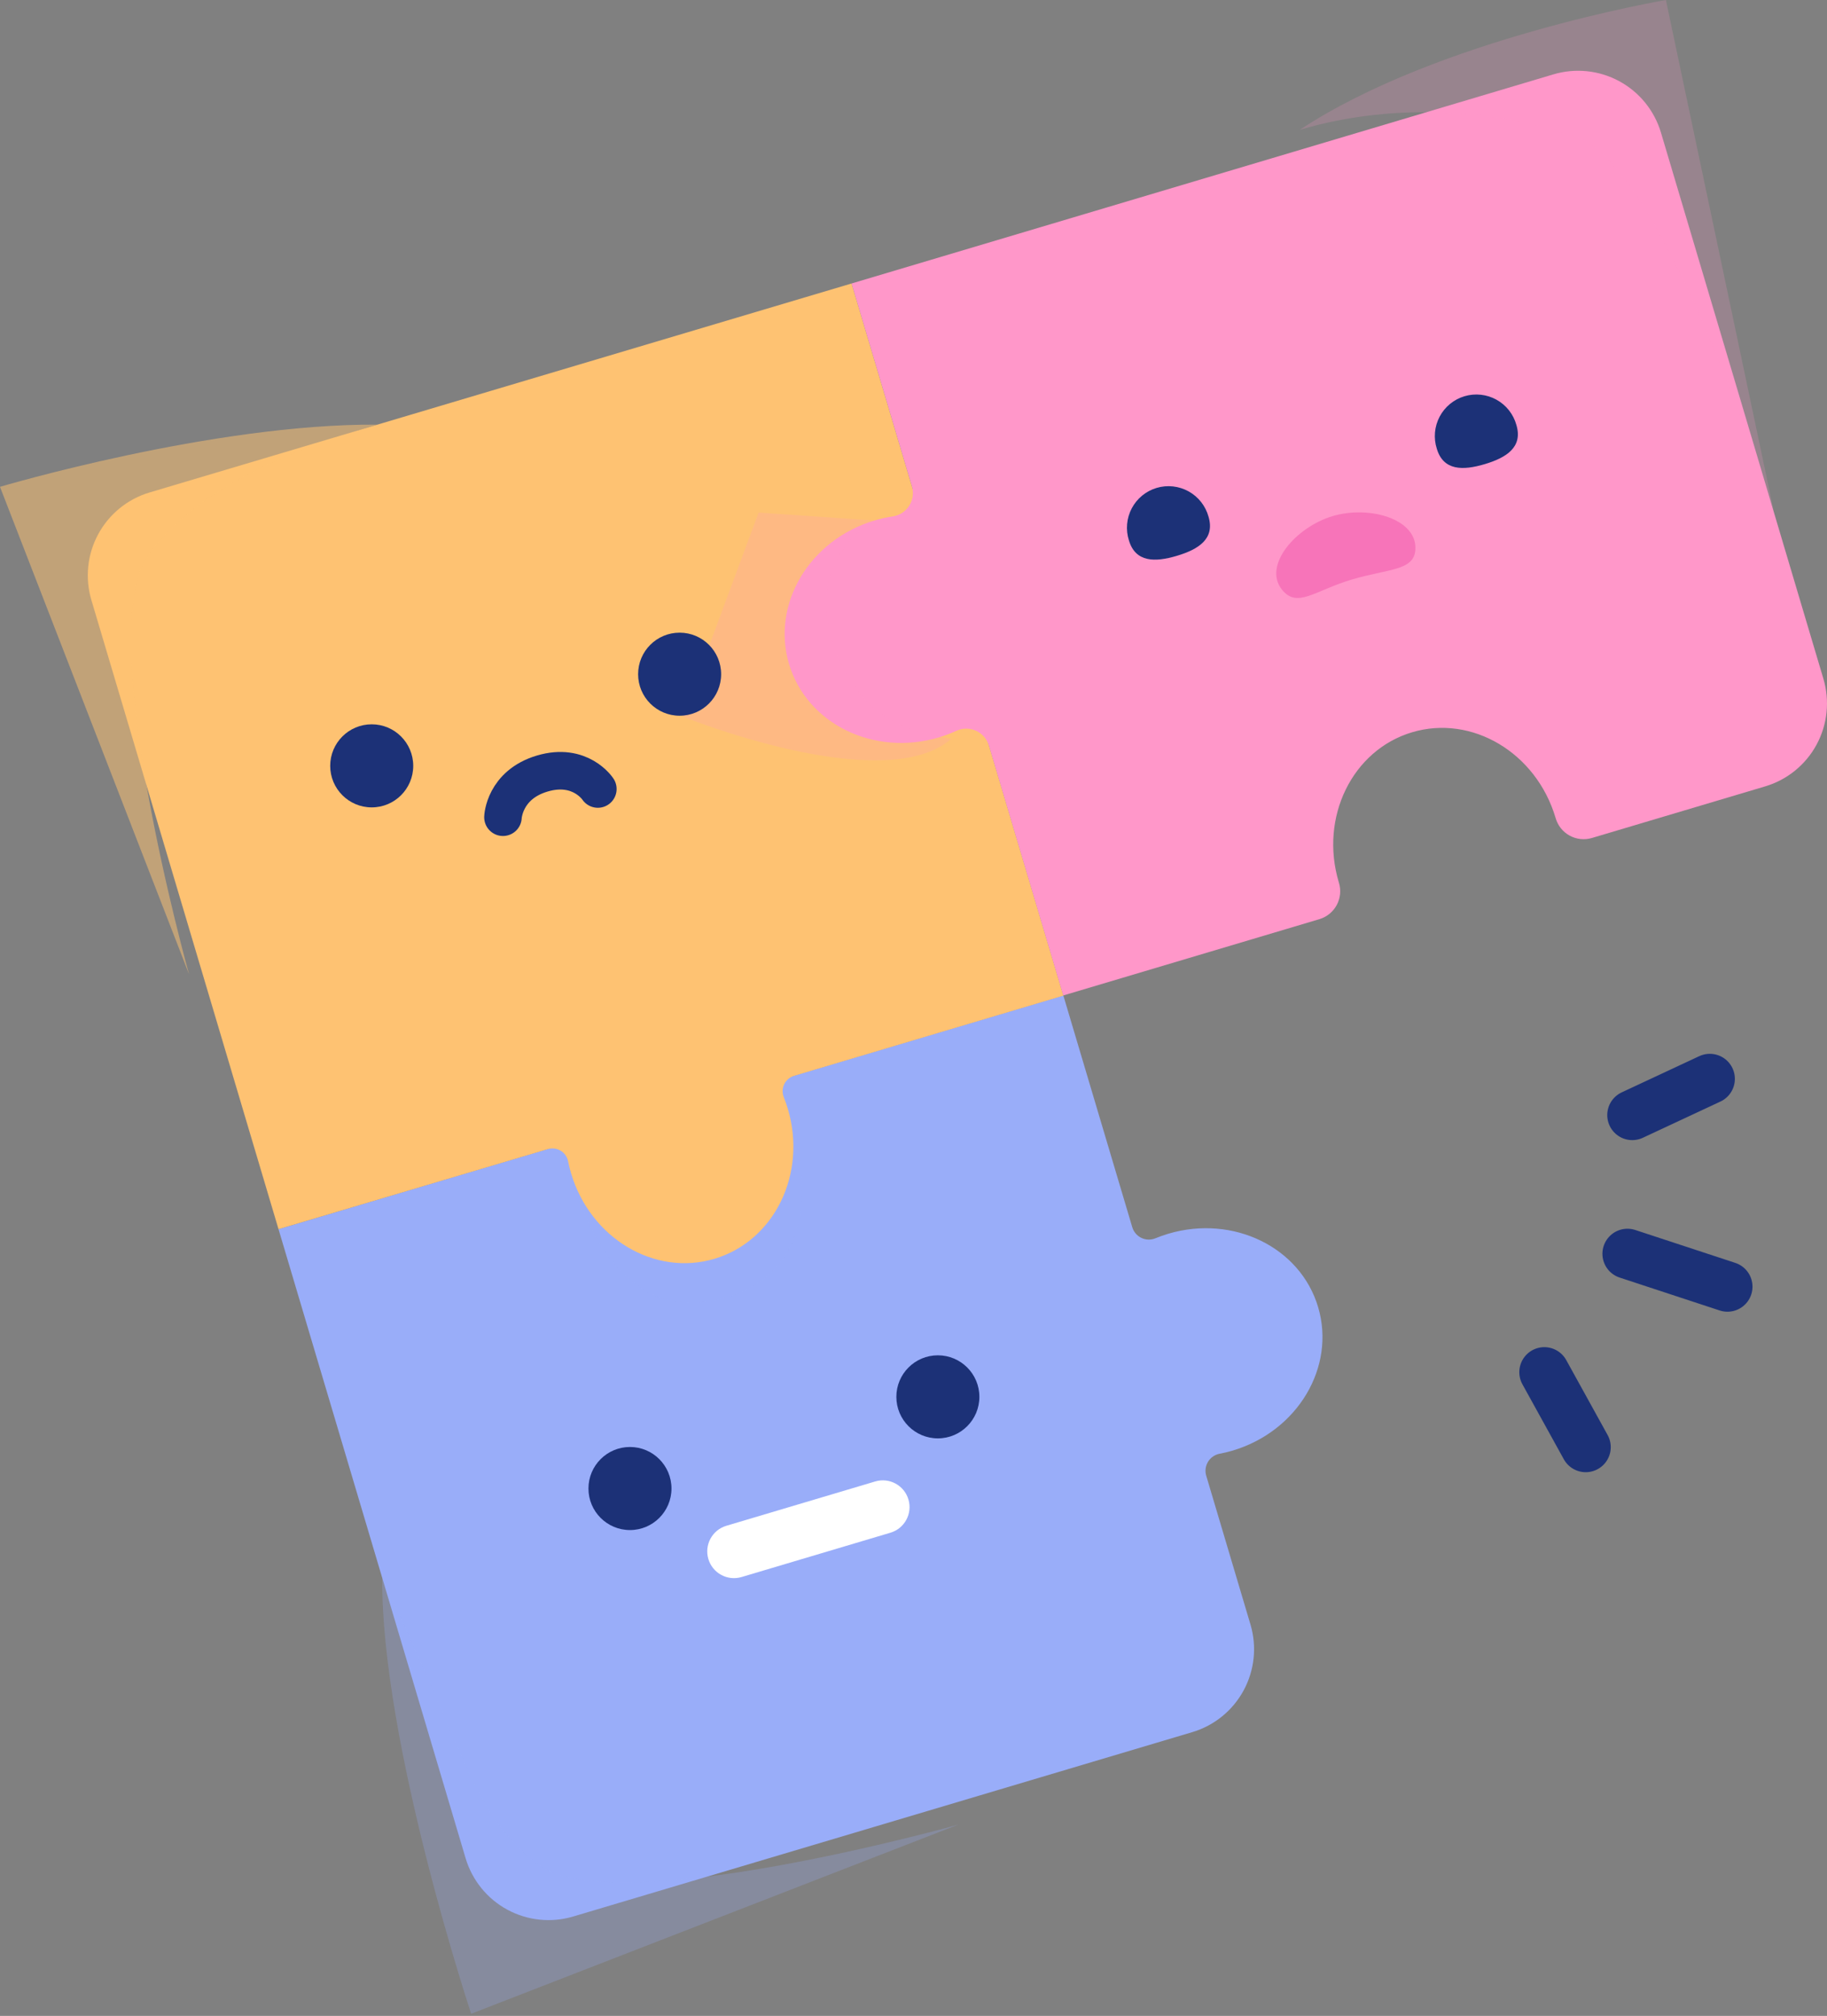 <svg width="438" height="483" viewBox="0 0 438 483" fill="none" xmlns="http://www.w3.org/2000/svg">
<rect x="0" y="0" width="438" height="483" fill="#808080" stroke="none"/>
<path d="M280.062 295.605C279.004 295.925 277.975 296.285 276.976 296.698C276.439 296.915 275.862 297.018 275.283 296.999C274.704 296.979 274.135 296.839 273.614 296.586C273.092 296.334 272.63 295.975 272.256 295.533C271.882 295.09 271.604 294.574 271.442 294.018L254.922 238.513L66.771 294.506L111.627 445.242C113.198 450.51 116.796 454.94 121.631 457.556C126.467 460.172 132.143 460.76 137.413 459.192L285.834 415.015C291.103 413.445 295.532 409.847 298.148 405.011C300.764 400.176 301.353 394.5 299.785 389.23L289.182 353.593C289.015 353.038 288.965 352.454 289.037 351.88C289.108 351.305 289.299 350.751 289.598 350.254C289.896 349.758 290.295 349.329 290.769 348.996C291.243 348.663 291.782 348.433 292.35 348.32C293.423 348.12 294.484 347.864 295.53 347.553C311.108 342.903 320.269 327.528 316.002 313.177C311.736 298.825 295.64 290.972 280.062 295.605Z" fill="#99ADF9"/>
<g style="mix-blend-mode:multiply" opacity="0.25">
<path d="M229.741 437.173C229.741 437.173 147.422 460.279 129.292 446.863C114.016 435.586 113.313 423.961 91.631 378.093C91.387 417.619 112.958 482.489 112.958 482.489L229.741 437.173Z" fill="#99ADF9"/>
</g>
<g style="mix-blend-mode:multiply" opacity="0.25">
<path d="M136.901 281.097C136.901 281.097 144.934 319.553 174.05 310.892C203.165 302.231 188.837 265.629 188.837 265.629L136.901 281.097Z" fill="#99ADF9"/>
</g>
<path d="M204.154 67.921L35.859 117.992C30.59 119.561 26.161 123.158 23.545 127.993C20.929 132.827 20.34 138.503 21.908 143.771L66.77 294.506L131.338 275.324C131.848 275.171 132.384 275.125 132.913 275.191C133.441 275.256 133.95 275.431 134.407 275.705C134.864 275.979 135.259 276.345 135.566 276.779C135.873 277.214 136.086 277.709 136.192 278.231C136.382 279.2 136.622 280.168 136.912 281.137C141.563 296.709 156.937 305.876 171.283 301.604C185.629 297.331 193.511 281.259 188.872 265.67C188.582 264.705 188.256 263.757 187.884 262.839C187.69 262.345 187.601 261.816 187.622 261.285C187.644 260.755 187.775 260.235 188.009 259.758C188.242 259.281 188.572 258.858 188.978 258.516C189.384 258.174 189.857 257.92 190.366 257.77L254.934 238.553L204.154 67.921Z" fill="#FEC272"/>
<g style="mix-blend-mode:multiply" opacity="0.52">
<path d="M45.322 233.427C45.322 233.427 22.239 151.107 35.626 132.977C46.908 117.701 66.875 108.761 90.457 101.74C50.931 101.496 0 116.644 0 116.644L45.322 233.427Z" fill="#FEC272"/>
</g>
<path d="M204.154 67.921L218.61 116.492C218.844 117.266 218.91 118.081 218.803 118.882C218.696 119.683 218.418 120.452 217.99 121.137C217.561 121.822 216.99 122.408 216.316 122.854C215.642 123.3 214.88 123.596 214.082 123.724C212.574 123.948 211.085 124.278 209.624 124.712C194.051 129.362 184.885 144.736 189.157 159.088C193.429 173.44 209.501 181.31 225.085 176.677C226.547 176.244 227.975 175.704 229.358 175.061C230.095 174.737 230.893 174.573 231.698 174.581C232.504 174.589 233.298 174.768 234.029 175.107C234.76 175.445 235.41 175.936 235.937 176.545C236.463 177.155 236.854 177.87 237.083 178.642L254.899 238.513L316.356 220.214C318.118 219.677 319.595 218.465 320.466 216.842C321.338 215.22 321.532 213.319 321.007 211.553L320.954 211.379C316.304 195.801 324.198 179.711 338.543 175.445C352.889 171.178 368.281 180.339 372.914 195.917L372.966 196.086C373.494 197.856 374.702 199.344 376.326 200.225C377.949 201.105 379.856 201.306 381.627 200.783L423.188 188.413C428.456 186.844 432.886 183.247 435.502 178.412C438.118 173.578 438.707 167.902 437.139 162.634L398.193 31.767C396.624 26.498 393.027 22.069 388.193 19.453C383.358 16.837 377.683 16.248 372.414 17.816L204.154 67.921Z" fill="#FF97C9"/>
<g style="mix-blend-mode:multiply" opacity="0.19">
<path d="M209.623 124.706C209.623 124.706 193.487 133.239 199.37 153.037C205.252 172.835 219.011 175.41 228.061 177.026C211.785 191.197 163.691 171.69 163.691 171.69L181.862 122.811L209.623 124.706Z" fill="#FF97C9"/>
</g>
<g style="mix-blend-mode:multiply" opacity="0.19">
<path d="M425.257 122.561C425.257 122.561 399.571 41.014 378.453 33.15C360.655 26.529 335.177 24.094 311.607 31.11C344.582 9.283 399.379 0 399.379 0L425.257 122.561Z" fill="#FF97C9"/>
</g>
<path d="M89.114 193.447C94.61 193.447 99.066 188.991 99.066 183.495C99.066 177.999 94.61 173.544 89.114 173.544C83.618 173.544 79.163 177.999 79.163 183.495C79.163 188.991 83.618 193.447 89.114 193.447Z" fill="#1C3177"/>
<path d="M162.93 171.486C168.426 171.486 172.881 167.031 172.881 161.535C172.881 156.039 168.426 151.584 162.93 151.584C157.434 151.584 152.979 156.039 152.979 161.535C152.979 167.031 157.434 171.486 162.93 171.486Z" fill="#1C3177"/>
<path d="M120.579 195.801C120.579 195.801 120.858 188.052 129.995 185.338C139.133 182.623 143.324 189.041 143.324 189.041" stroke="#1C3177" stroke-width="9" stroke-miterlimit="10" stroke-linecap="round"/>
<path d="M151.026 366.596C156.522 366.596 160.977 362.14 160.977 356.644C160.977 351.148 156.522 346.693 151.026 346.693C145.53 346.693 141.075 351.148 141.075 356.644C141.075 362.14 145.53 366.596 151.026 366.596Z" fill="#1C3177"/>
<path d="M224.842 344.629C230.338 344.629 234.793 340.174 234.793 334.678C234.793 329.182 230.338 324.727 224.842 324.727C219.346 324.727 214.89 329.182 214.89 334.678C214.89 340.174 219.346 344.629 224.842 344.629Z" fill="#1C3177"/>
<path d="M289.729 123.799C291.292 129.065 287.404 131.605 282.131 133.175C276.859 134.744 272.215 134.744 270.645 129.478C270.242 128.216 270.094 126.887 270.211 125.567C270.327 124.248 270.706 122.965 271.325 121.793C271.944 120.622 272.79 119.586 273.814 118.746C274.838 117.906 276.02 117.279 277.289 116.901C278.559 116.523 279.891 116.402 281.208 116.546C282.525 116.689 283.8 117.094 284.958 117.736C286.117 118.379 287.135 119.246 287.954 120.287C288.773 121.328 289.377 122.522 289.729 123.799Z" fill="#1C3177"/>
<path d="M363.539 101.833C365.108 107.105 361.214 109.639 355.941 111.209C350.669 112.778 346.025 112.778 344.456 107.512C344.052 106.25 343.904 104.921 344.021 103.601C344.138 102.282 344.516 100.999 345.135 99.827C345.754 98.656 346.6 97.62 347.624 96.78C348.648 95.94 349.83 95.312 351.099 94.935C352.369 94.557 353.701 94.436 355.018 94.58C356.335 94.723 357.61 95.128 358.768 95.77C359.927 96.413 360.945 97.28 361.764 98.321C362.584 99.362 363.187 100.556 363.539 101.833Z" fill="#1C3177"/>
<path d="M339.311 131.762C338.945 136.779 332.853 136.244 324.024 138.871C315.194 141.499 310.974 145.846 307.335 141.278C302.685 135.465 310.666 126.281 319.495 123.654C328.325 121.026 339.852 124.368 339.311 131.762Z" fill="#F774B9"/>
<path d="M209.818 354.954L174.134 365.571C170.743 366.58 168.812 370.147 169.821 373.538C170.83 376.929 174.397 378.859 177.788 377.851L213.472 367.233C216.863 366.224 218.794 362.657 217.785 359.267C216.776 355.876 213.209 353.945 209.818 354.954Z" fill="white"/>
<path d="M370.234 328.772L380.157 346.733" stroke="#1C3177" stroke-width="12" stroke-miterlimit="10" stroke-linecap="round"/>
<path d="M391.317 267.169L409.912 258.491" stroke="#1C3177" stroke-width="12" stroke-miterlimit="10" stroke-linecap="round"/>
<path d="M390.16 300.4L414.137 308.282" stroke="#1C3177" stroke-width="12" stroke-miterlimit="10" stroke-linecap="round"/>
</svg>
